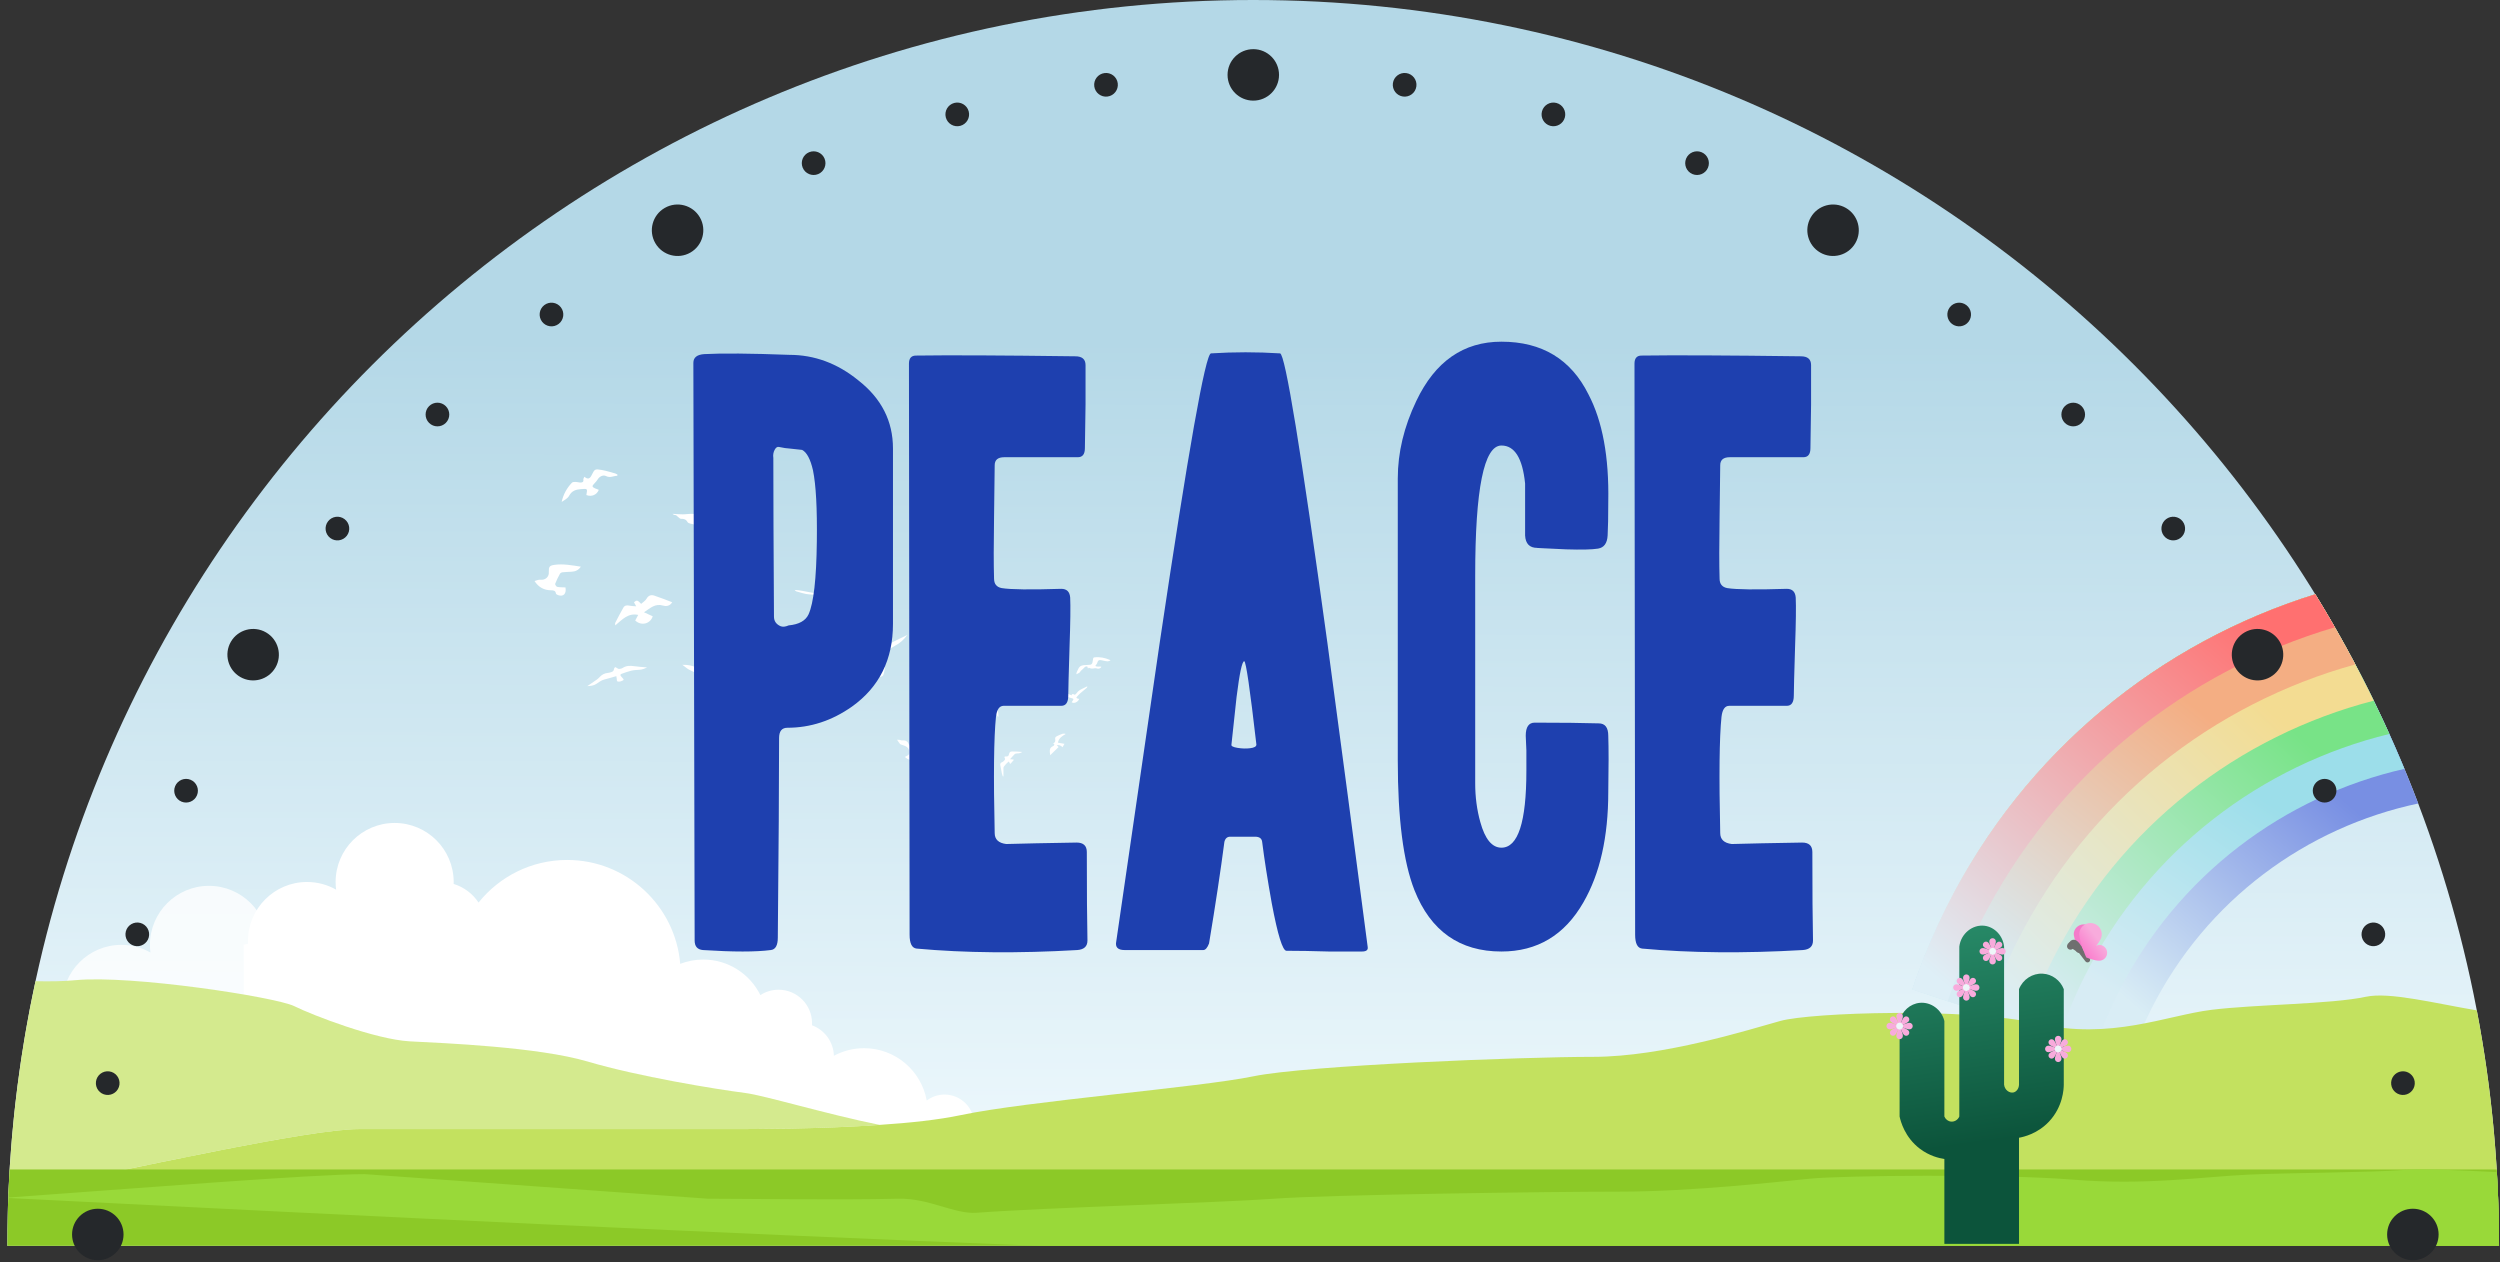 <svg width="301" height="152" viewBox="0 0 301 152" fill="none" xmlns="http://www.w3.org/2000/svg">
<rect x="0" y="0" width="301" height="152" fill="#333333" stroke="none"/>
<path fill-rule="evenodd" clip-rule="evenodd" d="M300.883 150C300.883 67.157 233.725 0 150.883 0C68.04 0 0.883 67.157 0.883 150H300.883Z" fill="url(#paint0_linear_621_110)"/>
<path fill-rule="evenodd" clip-rule="evenodd" d="M278.757 71.55C283.638 79.487 287.799 87.914 291.152 96.74C277.716 99.597 265.648 108.301 258.998 121.514C257.976 123.545 257.103 125.648 256.386 127.806L230.25 119.122C231.388 115.696 232.775 112.357 234.398 109.132C243.838 90.375 260.158 77.341 278.757 71.55Z" fill="url(#paint1_linear_621_110)"/>
<path fill-rule="evenodd" clip-rule="evenodd" d="M278.757 71.55C282.863 78.228 286.46 85.252 289.495 92.568C275.086 95.854 262.196 105.302 255.04 119.521C253.921 121.745 252.965 124.046 252.18 126.408L230.25 119.122C231.388 115.696 232.775 112.357 234.398 109.132C243.838 90.375 260.158 77.341 278.757 71.55Z" fill="url(#paint2_linear_621_110)"/>
<path fill-rule="evenodd" clip-rule="evenodd" d="M278.757 71.55C282.071 76.939 285.054 82.555 287.676 88.367C272.334 92.109 258.663 102.297 251.014 117.495C249.797 119.914 248.757 122.418 247.903 124.987L230.25 119.122C231.388 115.696 232.775 112.357 234.398 109.132C243.838 90.375 260.158 77.341 278.757 71.55Z" fill="url(#paint3_linear_621_110)"/>
<path fill-rule="evenodd" clip-rule="evenodd" d="M285.796 84.36C269.606 88.558 255.235 99.442 247.132 115.541C245.82 118.148 244.699 120.847 243.779 123.617L230.25 119.122C231.388 115.696 232.775 112.357 234.398 109.132C243.838 90.375 260.158 77.341 278.757 71.55C281.303 75.691 283.654 79.965 285.796 84.36Z" fill="url(#paint4_linear_621_110)"/>
<path fill-rule="evenodd" clip-rule="evenodd" d="M278.757 71.55C280.453 74.307 282.061 77.124 283.579 79.995C266.516 84.714 251.431 96.344 242.853 113.388C241.436 116.202 240.226 119.116 239.233 122.106L230.25 119.122C231.388 115.696 232.775 112.357 234.398 109.132C243.838 90.375 260.158 77.341 278.757 71.55Z" fill="url(#paint5_linear_621_110)"/>
<path fill-rule="evenodd" clip-rule="evenodd" d="M278.757 71.55C279.564 72.861 280.35 74.186 281.117 75.524C263.215 80.8 247.451 93.18 238.407 111.15C236.882 114.181 235.58 117.318 234.51 120.537L230.25 119.122C231.388 115.696 232.775 112.357 234.398 109.132C243.838 90.375 260.158 77.341 278.757 71.55Z" fill="url(#paint6_linear_621_110)"/>
<path d="M91.014 59.314C90.948 59.415 90.918 59.469 90.88 59.518C90.839 59.572 90.791 59.62 90.711 59.711C90.82 59.693 90.885 59.683 90.95 59.672C90.966 59.694 90.981 59.716 90.996 59.738C90.726 59.914 90.456 60.09 90.186 60.267C90.192 60.283 90.197 60.3 90.203 60.317C90.367 60.253 90.531 60.189 90.696 60.125C90.71 60.157 90.725 60.188 90.74 60.22C90.436 60.368 90.132 60.516 89.828 60.664C89.594 60.777 89.315 60.866 89.532 61.221C89.549 61.25 89.553 61.316 89.533 61.334C89.323 61.537 89.115 61.744 88.889 61.929C88.742 62.049 88.576 62.155 88.402 62.234C87.953 62.437 87.504 62.646 87.038 62.801C86.802 62.88 86.529 62.849 86.275 62.867C86.282 63.232 86.282 63.232 87.613 63.551C87.688 64.458 86.934 64.754 86.362 65.108C85.999 65.333 85.518 65.127 85.15 64.901C84.81 64.692 84.511 64.414 84.15 64.132C84.355 63.989 84.503 63.881 84.657 63.782C84.9 63.625 85.012 63.396 84.832 63.165C84.637 62.914 84.426 63.106 84.243 63.247C84.221 63.264 84.195 63.273 84.198 63.272C83.824 63.195 83.47 63.132 83.122 63.045C82.998 63.014 82.831 62.957 82.78 62.861C82.605 62.53 82.333 62.449 81.995 62.466C81.887 62.471 81.716 62.328 81.43 62.057C81.379 62.009 81.274 62.021 81.196 61.997C81.12 61.975 81.046 61.942 80.977 61.865C81.382 61.887 81.788 61.928 82.193 61.926C82.615 61.925 83.039 61.845 83.458 61.869C83.875 61.892 84.287 62 84.783 62.085C84.783 61.882 84.764 61.675 84.79 61.474C84.806 61.344 84.882 61.121 84.941 61.118C85.095 61.109 85.354 61.158 85.393 61.256C85.627 61.837 86.01 61.718 86.412 61.513C86.87 61.28 87.315 61.023 87.77 60.784C87.938 60.696 88.11 60.589 88.292 60.558C89.257 60.391 90.065 59.897 90.857 59.364C90.884 59.345 90.922 59.342 91.014 59.314Z" fill="white"/>
<path d="M133.71 79.526C133.559 79.568 133.442 79.632 133.328 79.626C133.139 79.615 132.952 79.561 132.764 79.525C132.729 79.518 132.695 79.51 132.661 79.502C132.338 79.431 132.213 79.485 132.114 79.788C132.076 79.903 132.037 79.998 131.944 80.073C131.918 80.094 131.908 80.132 131.882 80.176C132.109 80.331 132.367 80.206 132.597 80.27C132.576 80.417 132.319 80.551 132.179 80.511C132.048 80.474 131.898 80.435 131.773 80.465C131.556 80.515 131.358 80.515 131.159 80.421C131.132 80.408 131.101 80.406 131.064 80.398C131.042 80.433 131.021 80.468 130.996 80.509C130.963 80.413 130.934 80.326 130.906 80.242C130.757 80.226 130.648 80.262 130.552 80.375C130.444 80.501 130.31 80.604 130.189 80.718C130.154 80.752 130.109 80.784 130.091 80.827C130.003 81.038 129.791 81.062 129.59 81.185C129.612 81.069 129.613 80.987 129.642 80.918C129.704 80.77 129.777 80.628 129.85 80.485C130.039 80.12 130.378 80.077 130.736 80.07C130.899 80.067 131.061 80.051 131.224 80.039C131.384 80.027 131.487 79.937 131.526 79.789C131.564 79.644 131.588 79.495 131.606 79.347C131.619 79.242 131.645 79.163 131.767 79.148C132.412 79.068 133.023 79.194 133.614 79.447C133.635 79.456 133.65 79.476 133.71 79.526Z" fill="white"/>
<path d="M77.904 80.359C77.627 80.496 77.325 80.626 76.976 80.643C76.648 80.659 76.314 80.677 75.997 80.752C75.605 80.845 75.226 80.995 74.844 81.127C74.707 81.174 74.647 81.267 74.751 81.4C74.834 81.507 74.922 81.609 75.016 81.706C75.101 81.795 75.12 81.872 74.991 81.926C74.863 81.98 74.732 82.054 74.599 82.061C74.282 82.077 74.273 82.052 74.258 81.735C74.253 81.635 74.226 81.537 74.204 81.407C73.709 81.548 73.246 81.693 72.776 81.81C72.404 81.903 72.116 82.123 71.81 82.334C71.485 82.559 71.091 82.595 70.711 82.61C71.106 82.339 71.497 82.076 71.882 81.805C71.992 81.727 72.092 81.632 72.183 81.533C72.457 81.231 72.786 81.049 73.199 81.016C73.347 81.004 73.495 80.956 73.638 80.908C73.808 80.85 73.912 80.737 73.926 80.539C73.931 80.463 73.999 80.361 74.066 80.331C74.112 80.31 74.204 80.394 74.277 80.429C74.364 80.471 74.456 80.549 74.54 80.542C74.687 80.531 74.849 80.498 74.97 80.42C75.395 80.145 75.843 80.133 76.325 80.204C76.85 80.282 77.382 80.31 77.904 80.359Z" fill="white"/>
<path d="M117.949 77.122C117.858 76.872 117.709 76.796 117.476 76.807C117.03 76.828 116.602 76.768 116.189 76.557C115.947 76.433 115.647 76.426 115.391 76.323C115.129 76.217 114.878 76.074 114.643 75.917C114.468 75.8 114.326 75.634 114.121 75.445C114.23 75.475 114.3 75.476 114.344 75.51C114.878 75.916 115.513 75.975 116.146 76.043C116.582 76.089 117.017 76.146 117.446 76.198C117.403 76.127 117.341 76.025 117.278 75.922C117.514 75.82 117.71 75.858 117.94 76.012C118.069 76.099 118.339 76.081 118.497 76.006C119.373 75.595 120.318 75.614 121.245 75.514C121.258 75.513 121.273 75.528 121.353 75.572C120.42 76.08 119.528 76.571 118.521 76.813C118.51 76.84 118.499 76.866 118.488 76.892C118.771 77.037 119.054 77.182 119.372 77.346C119.289 77.515 119.239 77.711 119.118 77.84C118.918 78.05 118.663 78.213 118.352 78.056C118.109 77.932 117.87 77.794 117.648 77.635C117.482 77.516 117.519 77.353 117.705 77.255C117.785 77.213 117.863 77.169 117.949 77.122Z" fill="white"/>
<path d="M120.634 84.121C120.86 83.983 121.028 83.88 121.198 83.777C121.501 84.128 121.394 84.807 120.752 84.954C120.683 84.82 120.61 84.681 120.512 84.492C120.351 84.846 120.139 85.113 120.111 85.453C120.101 85.575 120.168 85.702 120.185 85.828C120.204 85.972 120.207 86.118 120.217 86.263C120.198 86.277 120.178 86.29 120.158 86.303C120.111 86.237 120.055 86.175 120.018 86.104C119.856 85.794 119.69 85.485 119.545 85.167C119.46 84.98 119.507 84.815 119.683 84.677C119.782 84.598 119.842 84.47 119.954 84.318C119.808 84.304 119.731 84.297 119.654 84.289C119.629 84.034 119.665 83.996 120.028 83.947C120.003 83.776 120.005 83.596 119.949 83.436C119.856 83.167 119.845 83.04 120.068 82.868C120.413 82.601 120.784 82.367 121.179 82.095C121.211 82.206 121.25 82.265 121.234 82.298C121.149 82.473 121.066 82.651 120.954 82.809C120.807 83.016 120.597 83.182 120.63 83.482C120.651 83.673 120.634 83.868 120.634 84.121Z" fill="white"/>
<path d="M127.336 83.667C127.678 83.604 128.018 83.515 128.363 83.491C128.521 83.48 128.689 83.596 128.853 83.655C128.931 83.683 129.008 83.712 129.096 83.715C129.073 83.702 129.05 83.689 129.018 83.671C129.092 83.56 129.18 83.522 129.294 83.605C129.374 83.663 129.44 83.653 129.505 83.583C129.542 83.542 129.591 83.51 129.621 83.465C129.916 83.016 130.427 82.899 130.858 82.659C130.87 82.652 130.886 82.656 130.919 82.653C130.899 82.798 130.788 82.862 130.699 82.938C130.494 83.113 130.279 83.279 130.078 83.459C129.938 83.584 129.811 83.724 129.683 83.863C129.642 83.907 129.62 83.969 129.588 84.022C129.642 84.053 129.693 84.092 129.75 84.112C129.809 84.133 129.875 84.136 129.941 84.147C129.772 84.553 129.308 84.741 129.027 84.552C129.089 84.457 129.152 84.362 129.213 84.265C129.263 84.186 129.234 84.126 129.153 84.101C128.974 84.045 128.795 83.984 128.611 83.949C128.188 83.867 127.762 83.801 127.338 83.728C127.337 83.707 127.336 83.687 127.336 83.667Z" fill="white"/>
<path d="M102.294 72.583C102.023 72.286 101.843 72.043 101.618 71.853C101.28 71.569 101.089 71.633 100.917 72.04C100.733 72.476 100.343 72.645 100.009 72.331C99.259 71.625 98.351 71.626 97.422 71.564C96.903 71.53 96.394 71.338 95.882 71.206C95.817 71.19 95.768 71.112 95.668 71.025C97.034 71.082 98.318 71.738 99.64 71.23C99.687 71.164 99.735 71.097 99.783 71.031C99.601 70.898 99.42 70.766 99.223 70.622C99.323 70.333 99.518 70.193 99.917 70.303C100.06 70.343 100.274 70.128 100.455 70.029C100.361 69.897 100.296 69.702 100.168 69.643C99.758 69.454 99.674 69.136 99.702 68.736C99.74 68.212 99.766 67.687 99.796 67.186C99.978 67.339 100.231 67.47 100.355 67.678C100.483 67.895 100.536 68.186 100.533 68.444C100.528 68.908 100.827 69.199 101.138 69.38C101.724 69.719 101.851 70.154 101.658 70.751C101.647 70.786 101.661 70.829 101.668 70.946C101.988 70.762 102.27 70.599 102.534 70.447C103.003 70.865 102.839 71.382 102.751 71.85C102.703 72.104 102.464 72.322 102.294 72.583Z" fill="white"/>
<path d="M80.933 72.511C80.611 73.052 80.089 72.989 79.836 72.913C78.873 72.628 78.3 73.213 77.539 73.719C77.945 73.905 78.267 74.053 78.588 74.201C78.324 75.072 77.255 75.427 76.48 74.711C76.6 74.486 76.724 74.254 76.841 74.035C75.622 73.771 74.915 74.603 74.079 75.295C74.07 75.148 74.038 75.063 74.065 75.01C74.389 74.385 74.707 73.755 75.06 73.147C75.211 72.885 75.485 72.851 75.783 72.921C76.007 72.972 76.244 72.968 76.596 73C76.464 72.756 76.399 72.635 76.332 72.509C76.678 72.224 76.742 72.232 77.193 72.704C77.411 72.504 77.699 72.339 77.84 72.091C78.068 71.689 78.389 71.586 78.764 71.707C79.482 71.94 80.182 72.229 80.933 72.511Z" fill="white"/>
<path d="M82.16 80.043C83.545 80.014 84.588 80.516 85.09 81.864C85.455 81.382 85.582 81.378 85.909 81.822C86.427 81.202 86.524 80.273 87.357 79.905C88.097 79.578 88.85 79.325 89.66 79.279C89.68 79.318 89.701 79.357 89.721 79.396C89.169 79.723 88.633 80.079 88.063 80.37C87.062 80.881 86.631 81.782 86.321 82.778C86.252 83.003 86.378 83.115 86.586 83.134C86.841 83.158 87.097 83.162 87.418 83.177C87.153 83.711 86.797 84.132 86.267 84.27C85.518 84.466 84.995 83.947 84.379 83.498C84.709 83.417 84.965 83.354 85.224 83.291C85.103 81.939 84.288 81.192 83.116 80.705C82.766 80.559 82.477 80.268 82.16 80.043Z" fill="white"/>
<path d="M105.06 80.145C105.54 80.736 106.011 80.108 106.553 80.326C106.493 80.632 106.466 80.981 106.344 81.292C106.295 81.416 106.041 81.473 105.871 81.531C105.735 81.577 105.583 81.594 105.438 81.595C105.121 81.598 104.804 81.582 104.421 81.572C104.535 81.287 104.604 81.116 104.666 80.959C104.084 80.293 103.314 79.96 102.539 79.634C101.775 79.313 101.01 78.99 100.277 78.593C100.854 78.723 101.437 78.83 102.005 78.99C102.572 79.149 103.124 79.362 103.726 79.566C103.621 79.474 103.533 79.397 103.441 79.317C103.734 79.079 104.009 79.026 104.279 79.393C104.438 79.61 104.626 79.626 104.8 79.378C104.957 79.155 105.123 78.938 105.303 78.733C105.49 78.519 105.663 78.259 105.903 78.129C106.997 77.537 108.113 76.983 109.239 76.445C108.839 77.009 108.352 77.448 107.732 77.763C107.366 77.949 107.047 78.246 106.74 78.528C106.174 79.047 105.632 79.591 105.06 80.145Z" fill="white"/>
<path d="M110.958 90.928C110.694 91.685 109.657 91.796 108.945 91.138C109.08 91.065 109.219 91.005 109.34 90.92C109.51 90.801 109.501 90.649 109.469 90.443C109.375 89.836 108.876 89.802 108.453 89.632C108.344 89.589 108.273 89.445 108.191 89.342C108.127 89.26 108.073 89.169 108 89.061C108.086 89.065 108.189 89.061 108.29 89.076C108.406 89.093 108.523 89.161 108.634 89.148C109.098 89.096 109.352 89.319 109.462 89.749H109.851C109.875 89.625 109.898 89.501 109.923 89.377C110.011 88.952 110.104 88.85 110.525 88.8C110.899 88.756 111.276 88.741 111.632 88.714C111.528 88.958 111.374 89.127 111.06 89.263C110.634 89.447 110.264 89.818 110.111 90.309C110.051 90.503 110.138 90.674 110.338 90.746C110.54 90.819 110.751 90.868 110.958 90.928Z" fill="white"/>
<path d="M122.057 91.504C121.922 91.66 121.787 91.816 121.654 91.97C121.6 91.929 121.585 91.924 121.581 91.914C121.542 91.837 121.505 91.758 121.468 91.68C121.397 91.738 121.319 91.788 121.257 91.855C121.116 92.005 120.966 92.152 120.854 92.322C120.801 92.402 120.817 92.533 120.815 92.64C120.811 92.918 120.814 93.196 120.814 93.473C120.79 93.476 120.766 93.48 120.742 93.483C120.702 93.358 120.65 93.236 120.623 93.108C120.554 92.776 120.489 92.441 120.435 92.106C120.41 91.95 120.476 91.835 120.635 91.773C120.717 91.741 120.8 91.689 120.859 91.625C120.959 91.516 121.086 91.412 120.955 91.228C120.897 91.145 120.965 91.064 121.076 91.078C121.308 91.108 121.449 91.037 121.483 90.807C121.518 90.573 121.649 90.477 121.853 90.477C122.261 90.476 122.67 90.496 123.078 90.534C122.886 90.674 122.681 90.719 122.456 90.712C122.357 90.71 122.229 90.741 122.161 90.805C121.973 90.982 121.811 91.185 121.611 91.407C121.77 91.422 121.894 91.434 122.017 91.446C122.03 91.465 122.044 91.485 122.057 91.504Z" fill="white"/>
<path d="M114.456 85.844C114.475 85.739 114.515 85.633 114.507 85.53C114.503 85.464 114.428 85.404 114.385 85.341C114.331 85.378 114.263 85.405 114.226 85.455C114.04 85.71 113.81 85.844 113.479 85.844C113.3 85.845 113.122 85.953 112.941 86.002C112.876 86.019 112.803 86.005 112.703 86.005C112.94 85.793 113.134 85.603 113.345 85.434C113.555 85.266 113.782 85.119 114.017 84.953C113.974 84.901 113.912 84.845 113.875 84.777C113.841 84.712 113.832 84.632 113.811 84.56C113.891 84.538 113.991 84.475 114.048 84.503C114.24 84.595 114.332 84.518 114.401 84.352C114.506 84.102 114.603 83.848 114.721 83.604C114.806 83.427 114.932 83.27 115.015 83.093C115.157 82.792 115.279 82.483 115.413 82.17C115.602 82.411 115.475 82.659 115.424 82.895C115.396 83.028 115.322 83.121 115.458 83.256C115.523 83.319 115.504 83.509 115.467 83.625C115.339 84.031 115.25 84.465 114.863 84.734C114.837 84.752 114.828 84.795 114.801 84.842C115.094 84.989 115.245 84.698 115.479 84.663C115.658 84.847 115.682 85.272 115.517 85.575C115.375 85.836 114.92 85.954 114.456 85.844Z" fill="white"/>
<path d="M68.081 70.725C68.219 71.469 67.855 71.872 67.216 71.661C67.109 71.625 66.948 71.542 66.936 71.462C66.882 71.078 66.605 71.076 66.329 71.071C65.511 71.058 64.859 70.727 64.356 69.957C64.587 69.901 64.838 69.767 65.069 69.798C65.558 69.863 66.022 69.559 66.076 69.053C66.084 68.986 66.079 68.917 66.076 68.849C66.061 68.244 66.156 68.096 66.74 68.01C67.805 67.856 68.849 68.064 69.933 68.226C69.644 68.666 69.257 68.812 68.805 68.837C68.442 68.856 68.078 68.864 67.718 68.904C67.611 68.915 67.469 68.993 67.419 69.082C67.207 69.474 66.999 69.874 66.843 70.29C66.809 70.375 66.978 70.634 67.085 70.656C67.397 70.721 67.725 70.707 68.081 70.725Z" fill="white"/>
<path d="M89.708 71.451C89.282 71.59 88.973 71.981 88.431 71.885C88.052 71.819 87.71 72.145 87.602 72.522C87.538 72.742 87.456 72.961 87.348 73.163C87.152 73.533 87.194 73.64 87.602 73.692C87.683 73.702 87.765 73.699 87.847 73.705C87.927 73.71 88.008 73.72 88.088 73.728C88.042 74.355 87.54 74.809 86.866 74.771C86.857 74.762 86.841 74.753 86.839 74.742C86.747 73.971 86.754 73.989 86.02 74.278C85.446 74.503 85.019 74.789 84.887 75.47C84.818 75.827 84.502 76.137 84.251 76.444C84.166 75.524 84.346 74.67 84.743 73.868C84.799 73.754 84.994 73.685 85.138 73.642C85.332 73.584 85.547 73.596 85.739 73.535C85.929 73.474 86.08 73.364 85.946 73.106C85.9 73.017 85.953 72.877 85.962 72.738C86.446 72.936 86.657 72.802 86.735 72.313C86.869 71.478 86.876 71.444 87.734 71.335C88.285 71.265 88.846 71.273 89.403 71.255C89.501 71.252 89.6 71.294 89.699 71.315C89.702 71.361 89.705 71.406 89.708 71.451Z" fill="white"/>
<path d="M74.318 57.285C73.87 57.29 73.458 57.573 72.969 57.32C72.627 57.144 72.204 57.354 71.988 57.682C71.862 57.874 71.719 58.058 71.556 58.219C71.259 58.514 71.267 58.629 71.642 58.799C71.716 58.833 71.796 58.854 71.872 58.884C71.947 58.914 72.021 58.947 72.095 58.978C71.865 59.563 71.251 59.848 70.618 59.611C70.613 59.6 70.6 59.587 70.602 59.576C70.742 58.812 70.744 58.832 69.957 58.89C69.342 58.935 68.849 59.081 68.521 59.692C68.35 60.013 67.956 60.215 67.625 60.433C67.817 59.53 68.242 58.768 68.859 58.12C68.947 58.027 69.153 58.019 69.304 58.021C69.506 58.023 69.707 58.099 69.909 58.097C70.109 58.095 70.285 58.035 70.234 57.749C70.217 57.65 70.309 57.532 70.359 57.402C70.762 57.735 71.003 57.669 71.223 57.226C71.599 56.468 71.615 56.438 72.467 56.588C73.014 56.685 73.547 56.859 74.084 57.007C74.179 57.033 74.261 57.103 74.349 57.152C74.339 57.196 74.328 57.24 74.318 57.285Z" fill="white"/>
<path d="M96.09 84.609C96.278 84.427 96.497 84.279 96.628 84.075C96.818 83.779 97.07 83.635 97.381 83.735C98.02 83.938 98.642 84.193 99.323 84.446C99.018 84.883 98.613 84.866 98.355 84.795C97.539 84.572 97.021 85.017 96.394 85.502C96.725 85.656 96.999 85.783 97.273 85.911C97.031 86.561 96.383 86.868 95.814 86.601C95.544 86.475 95.362 86.341 95.637 86.039C95.703 85.966 95.716 85.846 95.799 85.631C95.279 85.765 94.817 85.808 94.432 86.003C94.055 86.194 93.757 86.54 93.425 86.818C93.392 86.801 93.36 86.784 93.328 86.767C93.391 86.576 93.434 86.375 93.52 86.194C93.659 85.9 93.829 85.62 93.98 85.331C94.207 84.899 94.503 84.645 95.033 84.847C95.155 84.893 95.317 84.834 95.512 84.82C95.446 84.663 95.402 84.559 95.355 84.448C95.384 84.26 95.669 84.239 95.891 84.42C95.942 84.462 95.987 84.511 96.09 84.609Z" fill="white"/>
<path d="M128.278 88.394C127.869 88.627 127.477 88.875 127.374 89.416C127.61 89.458 127.874 89.505 128.164 89.557C128.097 89.672 128.02 89.804 127.925 89.967C127.722 89.737 127.495 89.68 127.23 89.717C127.305 89.795 127.38 89.873 127.451 89.947C127.112 90.278 126.787 90.594 126.442 90.929C126.418 90.662 126.346 90.395 126.445 90.128C126.475 90.047 126.56 89.98 126.633 89.922C126.697 89.87 126.787 89.85 126.849 89.797C126.897 89.757 126.94 89.689 126.947 89.629C126.95 89.602 126.861 89.564 126.797 89.52C126.861 89.471 126.955 89.429 126.999 89.357C127.045 89.282 127.069 89.172 127.056 89.085C127.015 88.815 127.032 88.744 127.274 88.625C127.487 88.521 127.704 88.422 127.929 88.346C128.03 88.312 128.151 88.34 128.264 88.34C128.268 88.358 128.273 88.376 128.278 88.394Z" fill="white"/>
<path fill-rule="evenodd" clip-rule="evenodd" d="M110.822 137.429C109.539 139.868 106.979 141.533 104.034 141.533C101.147 141.533 98.631 139.934 97.324 137.575L29.352 135.321V113.74L29.865 113.63C29.859 113.52 29.857 113.409 29.857 113.298C29.857 109.376 33.042 106.191 36.964 106.191C38.238 106.191 39.434 106.527 40.468 107.115C40.429 106.812 40.409 106.504 40.409 106.191C40.409 102.269 43.593 99.084 47.516 99.084C51.439 99.084 54.623 102.269 54.623 106.191C54.623 106.27 54.622 106.349 54.619 106.427C55.861 106.804 56.917 107.609 57.617 108.669C60.122 105.542 63.971 103.539 68.284 103.539C75.436 103.539 81.311 109.047 81.897 116.048C82.757 115.714 83.693 115.53 84.671 115.53C87.686 115.53 90.297 117.275 91.548 119.809C92.179 119.4 92.931 119.163 93.738 119.163C95.964 119.163 97.771 120.97 97.771 123.195C97.771 123.279 97.768 123.361 97.763 123.443C99.27 124 100.355 125.43 100.4 127.119C101.482 126.534 102.719 126.203 104.034 126.203C107.799 126.203 110.934 128.924 111.578 132.505C112.176 132.054 112.919 131.786 113.725 131.786C115.694 131.786 117.292 133.385 117.292 135.354C117.292 137.324 115.694 138.922 113.725 138.922C112.529 138.922 111.47 138.333 110.822 137.429Z" fill="white"/>
<path fill-rule="evenodd" clip-rule="evenodd" d="M88.466 145C87.182 147.439 84.623 149.104 81.677 149.104C78.791 149.104 76.275 147.505 74.968 145.146L6.996 142.892V121.311L7.508 121.2C7.503 121.091 7.5 120.98 7.5 120.869C7.5 116.947 10.685 113.762 14.608 113.762C15.881 113.762 17.077 114.098 18.112 114.686C18.072 114.383 18.052 114.075 18.052 113.762C18.052 109.839 21.237 106.655 25.159 106.655C29.082 106.655 32.267 109.839 32.267 113.762C32.267 113.841 32.265 113.92 32.263 113.998C33.504 114.375 34.561 115.179 35.261 116.239C37.765 113.113 41.614 111.11 45.927 111.11C53.079 111.11 58.955 116.618 59.54 123.619C60.4 123.285 61.336 123.101 62.314 123.101C65.329 123.101 67.94 124.846 69.192 127.38C69.822 126.971 70.575 126.733 71.382 126.733C73.607 126.733 75.414 128.54 75.414 130.766C75.414 130.85 75.412 130.932 75.407 131.014C76.914 131.57 77.998 133.001 78.043 134.689C79.125 134.105 80.363 133.774 81.677 133.774C85.443 133.774 88.578 136.495 89.221 140.076C89.819 139.625 90.562 139.357 91.368 139.357C93.337 139.357 94.936 140.956 94.936 142.925C94.936 144.894 93.337 146.493 91.368 146.493C90.172 146.493 89.113 145.904 88.466 145Z" fill="white" fill-opacity="0.79"/>
<path fill-rule="evenodd" clip-rule="evenodd" d="M4.274 118.138C6.07 118.176 7.695 118.151 9.095 118.013C15.862 117.372 33.163 120.041 35.418 121.135C37.675 122.255 45.185 125.138 49.313 125.377C53.464 125.592 64.742 126.045 70.742 127.806C76.765 129.595 86.17 131.142 89.734 131.596C92.035 131.889 99.456 134.131 105.907 135.439C98.802 135.946 90.93 135.946 86.644 135.946H43.201C37.125 135.946 15.989 140.708 1.012 143.729C1.372 134.985 2.48 126.434 4.274 118.138Z" fill="#D4EA8E"/>
<path fill-rule="evenodd" clip-rule="evenodd" d="M1.012 143.726C15.989 140.705 37.122 135.943 43.198 135.943H86.641C90.927 135.943 98.799 135.943 105.905 135.436C109.559 135.197 113.01 134.822 115.671 134.262C123.566 132.581 144.431 130.927 150.883 129.592C157.333 128.257 183.341 127.244 191.8 127.244C200.258 127.244 210.702 123.934 214.356 122.921C218.011 121.906 236.641 121.266 245.371 123.241C254.101 125.269 260.867 122.253 266.236 121.586C271.605 120.919 280.627 120.919 284.845 120.012C287.684 119.401 293.087 120.785 298.208 121.65C299.964 130.83 300.884 140.307 300.884 150H131.177C91.214 148.587 48.147 146.571 1.008 143.841C1.009 143.802 1.011 143.764 1.012 143.726Z" fill="#C3E15F"/>
<path fill-rule="evenodd" clip-rule="evenodd" d="M1.16 140.8H300.605C300.789 143.843 300.883 146.911 300.883 150H0.883C0.883 146.911 0.976 143.843 1.16 140.8Z" fill="#8CC927"/>
<path fill-rule="evenodd" clip-rule="evenodd" d="M0.994 144.186C16.226 143.092 37.737 141.366 43.918 141.366L85.227 144.324C89.586 144.324 100.923 144.507 108.149 144.324C111.864 144.237 114.91 146.218 117.616 146.015C125.645 145.406 146.862 144.807 153.423 144.324C159.983 143.841 186.43 143.473 195.032 143.473C203.633 143.473 214.253 142.275 217.969 141.908C221.686 141.541 240.631 141.309 249.509 142.024C258.386 142.758 265.266 141.667 270.726 141.425C276.186 141.183 285.36 141.183 289.65 140.855C291.626 140.704 296.011 140.891 300.625 141.124C300.797 144.061 300.884 147.02 300.884 150H125.174C86.785 148.487 45.646 146.507 0.992 144.238C0.993 144.221 0.994 144.203 0.994 144.186Z" fill="#99D939"/>
<path d="M243.088 119.09V130.593C243.076 131.055 242.79 131.439 242.434 131.528C241.963 131.647 241.362 131.254 241.292 130.593V113.978C241.154 112.642 240.134 111.6 238.921 111.459C237.503 111.294 236.089 112.392 235.901 113.978V134.429C235.729 134.833 235.323 135.08 234.908 135.041C234.553 135.007 234.243 134.769 234.102 134.429V122.926C233.761 121.536 232.473 120.617 231.145 120.741C229.987 120.849 228.993 121.729 228.711 122.926V134.429C228.835 134.999 229.328 136.922 231.145 138.302C232.299 139.179 233.475 139.447 234.102 139.542V149.764H243.088V136.985C243.667 136.88 245.317 136.504 246.698 135.041C248.389 133.249 248.473 131.103 248.479 130.593V119.09C248.06 118.021 247.065 117.291 245.946 117.229C244.716 117.161 243.556 117.911 243.088 119.09Z" fill="url(#paint7_linear_621_110)"/>
<path fill-rule="evenodd" clip-rule="evenodd" d="M239.907 114.539C239.907 114.539 239.512 113.709 239.512 113.353C239.512 113.135 239.689 112.958 239.907 112.958C240.125 112.958 240.302 113.135 240.302 113.353C240.302 113.709 239.907 114.539 239.907 114.539Z" fill="#F8ABDC"/>
<path fill-rule="evenodd" clip-rule="evenodd" d="M236.747 118.899C236.747 118.899 236.352 118.069 236.352 117.713C236.352 117.495 236.529 117.318 236.747 117.318C236.965 117.318 237.142 117.495 237.142 117.713C237.142 118.069 236.747 118.899 236.747 118.899Z" fill="#F8ABDC"/>
<path fill-rule="evenodd" clip-rule="evenodd" d="M228.711 123.541C228.711 123.541 228.316 122.711 228.316 122.355C228.316 122.137 228.493 121.96 228.711 121.96C228.929 121.96 229.106 122.137 229.106 122.355C229.106 122.711 228.711 123.541 228.711 123.541Z" fill="#F8ABDC"/>
<path fill-rule="evenodd" clip-rule="evenodd" d="M247.806 126.292C247.806 126.292 247.41 125.462 247.41 125.106C247.41 124.888 247.588 124.711 247.806 124.711C248.024 124.711 248.201 124.888 248.201 125.106C248.201 125.462 247.806 126.292 247.806 126.292Z" fill="#F8ABDC"/>
<path fill-rule="evenodd" clip-rule="evenodd" d="M239.907 114.539C239.907 114.539 239.512 115.369 239.512 115.725C239.512 115.943 239.689 116.12 239.907 116.12C240.125 116.12 240.302 115.943 240.302 115.725C240.302 115.369 239.907 114.539 239.907 114.539Z" fill="#F8ABDC"/>
<path fill-rule="evenodd" clip-rule="evenodd" d="M236.747 118.899C236.747 118.899 236.352 119.729 236.352 120.084C236.352 120.303 236.529 120.48 236.747 120.48C236.965 120.48 237.142 120.303 237.142 120.084C237.142 119.729 236.747 118.899 236.747 118.899Z" fill="#F8ABDC"/>
<path fill-rule="evenodd" clip-rule="evenodd" d="M228.711 123.541C228.711 123.541 228.316 124.371 228.316 124.727C228.316 124.945 228.493 125.122 228.711 125.122C228.929 125.122 229.106 124.945 229.106 124.727C229.106 124.371 228.711 123.541 228.711 123.541Z" fill="#F8ABDC"/>
<path fill-rule="evenodd" clip-rule="evenodd" d="M247.806 126.292C247.806 126.292 247.41 127.122 247.41 127.478C247.41 127.696 247.588 127.873 247.806 127.873C248.024 127.873 248.201 127.696 248.201 127.478C248.201 127.122 247.806 126.292 247.806 126.292Z" fill="#F8ABDC"/>
<path fill-rule="evenodd" clip-rule="evenodd" d="M239.906 114.539C239.906 114.539 240.736 114.144 241.092 114.144C241.31 114.144 241.487 114.321 241.487 114.539C241.487 114.757 241.31 114.935 241.092 114.935C240.736 114.935 239.906 114.539 239.906 114.539Z" fill="#F8ABDC"/>
<path fill-rule="evenodd" clip-rule="evenodd" d="M236.746 118.899C236.746 118.899 237.576 118.503 237.932 118.503C238.15 118.503 238.327 118.68 238.327 118.899C238.327 119.117 238.15 119.294 237.932 119.294C237.576 119.294 236.746 118.899 236.746 118.899Z" fill="#F8ABDC"/>
<path fill-rule="evenodd" clip-rule="evenodd" d="M228.711 123.541C228.711 123.541 229.541 123.146 229.897 123.146C230.115 123.146 230.292 123.323 230.292 123.541C230.292 123.759 230.115 123.937 229.897 123.937C229.541 123.937 228.711 123.541 228.711 123.541Z" fill="#F8ABDC"/>
<path fill-rule="evenodd" clip-rule="evenodd" d="M247.809 126.292C247.809 126.292 248.639 125.896 248.995 125.896C249.213 125.896 249.39 126.074 249.39 126.292C249.39 126.51 249.213 126.687 248.995 126.687C248.639 126.687 247.809 126.292 247.809 126.292Z" fill="#F8ABDC"/>
<path fill-rule="evenodd" clip-rule="evenodd" d="M239.909 114.539C239.909 114.539 239.079 114.144 238.723 114.144C238.505 114.144 238.328 114.321 238.328 114.539C238.328 114.757 238.505 114.935 238.723 114.935C239.079 114.935 239.909 114.539 239.909 114.539Z" fill="#F8ABDC"/>
<path fill-rule="evenodd" clip-rule="evenodd" d="M236.745 118.899C236.745 118.899 235.915 118.503 235.559 118.503C235.341 118.503 235.164 118.68 235.164 118.899C235.164 119.117 235.341 119.294 235.559 119.294C235.915 119.294 236.745 118.899 236.745 118.899Z" fill="#F8ABDC"/>
<path fill-rule="evenodd" clip-rule="evenodd" d="M228.71 123.541C228.71 123.541 227.88 123.146 227.524 123.146C227.306 123.146 227.129 123.323 227.129 123.541C227.129 123.759 227.306 123.937 227.524 123.937C227.88 123.937 228.71 123.541 228.71 123.541Z" fill="#F8ABDC"/>
<path fill-rule="evenodd" clip-rule="evenodd" d="M247.808 126.292C247.808 126.292 246.978 125.896 246.622 125.896C246.404 125.896 246.227 126.074 246.227 126.292C246.227 126.51 246.404 126.687 246.622 126.687C246.978 126.687 247.808 126.292 247.808 126.292Z" fill="#F8ABDC"/>
<path fill-rule="evenodd" clip-rule="evenodd" d="M239.906 114.539C239.906 114.539 240.197 113.718 240.436 113.48C240.582 113.333 240.82 113.333 240.966 113.48C241.112 113.626 241.112 113.863 240.966 114.009C240.727 114.248 239.906 114.539 239.906 114.539Z" fill="#F8ABDC"/>
<path fill-rule="evenodd" clip-rule="evenodd" d="M236.746 118.899C236.746 118.899 237.037 118.077 237.276 117.839C237.422 117.693 237.659 117.693 237.805 117.839C237.952 117.985 237.952 118.223 237.805 118.369C237.567 118.607 236.746 118.899 236.746 118.899Z" fill="#F8ABDC"/>
<path fill-rule="evenodd" clip-rule="evenodd" d="M228.711 123.541C228.711 123.541 229.002 122.72 229.241 122.482C229.387 122.335 229.624 122.335 229.77 122.482C229.917 122.628 229.917 122.865 229.77 123.012C229.532 123.25 228.711 123.541 228.711 123.541Z" fill="#F8ABDC"/>
<path fill-rule="evenodd" clip-rule="evenodd" d="M247.809 126.292C247.809 126.292 248.1 125.47 248.339 125.232C248.485 125.086 248.722 125.086 248.868 125.232C249.015 125.378 249.015 125.616 248.868 125.762C248.63 126 247.809 126.292 247.809 126.292Z" fill="#F8ABDC"/>
<path fill-rule="evenodd" clip-rule="evenodd" d="M239.908 114.539C239.908 114.539 239.087 114.831 238.848 115.069C238.702 115.215 238.702 115.453 238.848 115.599C238.995 115.745 239.232 115.745 239.378 115.599C239.617 115.36 239.908 114.539 239.908 114.539Z" fill="#F8ABDC"/>
<path fill-rule="evenodd" clip-rule="evenodd" d="M236.748 118.899C236.748 118.899 235.927 119.19 235.688 119.428C235.542 119.575 235.542 119.812 235.688 119.958C235.834 120.104 236.072 120.104 236.218 119.958C236.456 119.72 236.748 118.899 236.748 118.899Z" fill="#F8ABDC"/>
<path fill-rule="evenodd" clip-rule="evenodd" d="M228.712 123.541C228.712 123.541 227.891 123.833 227.652 124.071C227.506 124.217 227.506 124.455 227.652 124.601C227.798 124.747 228.036 124.747 228.182 124.601C228.42 124.363 228.712 123.541 228.712 123.541Z" fill="#F8ABDC"/>
<path fill-rule="evenodd" clip-rule="evenodd" d="M247.806 126.292C247.806 126.292 246.985 126.583 246.746 126.822C246.6 126.968 246.6 127.205 246.746 127.351C246.892 127.498 247.13 127.498 247.276 127.351C247.514 127.113 247.806 126.292 247.806 126.292Z" fill="#F8ABDC"/>
<path fill-rule="evenodd" clip-rule="evenodd" d="M239.906 114.539C239.906 114.539 240.727 114.831 240.966 115.069C241.112 115.215 241.112 115.453 240.966 115.599C240.82 115.745 240.582 115.745 240.436 115.599C240.197 115.36 239.906 114.539 239.906 114.539Z" fill="#F8ABDC"/>
<path fill-rule="evenodd" clip-rule="evenodd" d="M236.746 118.899C236.746 118.899 237.567 119.19 237.805 119.428C237.952 119.575 237.952 119.812 237.805 119.958C237.659 120.104 237.422 120.104 237.276 119.958C237.037 119.72 236.746 118.899 236.746 118.899Z" fill="#F8ABDC"/>
<path fill-rule="evenodd" clip-rule="evenodd" d="M228.711 123.541C228.711 123.541 229.532 123.833 229.77 124.071C229.917 124.217 229.917 124.455 229.77 124.601C229.624 124.747 229.387 124.747 229.241 124.601C229.002 124.363 228.711 123.541 228.711 123.541Z" fill="#F8ABDC"/>
<path fill-rule="evenodd" clip-rule="evenodd" d="M247.809 126.292C247.809 126.292 248.63 126.583 248.868 126.822C249.015 126.968 249.015 127.205 248.868 127.351C248.722 127.498 248.485 127.498 248.339 127.351C248.1 127.113 247.809 126.292 247.809 126.292Z" fill="#F8ABDC"/>
<path fill-rule="evenodd" clip-rule="evenodd" d="M239.908 114.539C239.908 114.539 239.617 113.718 239.378 113.48C239.232 113.333 238.995 113.333 238.848 113.48C238.702 113.626 238.702 113.863 238.848 114.009C239.087 114.248 239.908 114.539 239.908 114.539Z" fill="#F8ABDC"/>
<path fill-rule="evenodd" clip-rule="evenodd" d="M236.748 118.899C236.748 118.899 236.456 118.077 236.218 117.839C236.072 117.693 235.834 117.693 235.688 117.839C235.542 117.985 235.542 118.223 235.688 118.369C235.927 118.607 236.748 118.899 236.748 118.899Z" fill="#F8ABDC"/>
<path fill-rule="evenodd" clip-rule="evenodd" d="M228.712 123.541C228.712 123.541 228.42 122.72 228.182 122.482C228.036 122.335 227.798 122.335 227.652 122.482C227.506 122.628 227.506 122.865 227.652 123.012C227.891 123.25 228.712 123.541 228.712 123.541Z" fill="#F8ABDC"/>
<path fill-rule="evenodd" clip-rule="evenodd" d="M247.806 126.292C247.806 126.292 247.514 125.47 247.276 125.232C247.13 125.086 246.892 125.086 246.746 125.232C246.6 125.378 246.6 125.616 246.746 125.762C246.985 126 247.806 126.292 247.806 126.292Z" fill="#F8ABDC"/>
<path d="M239.908 114.955C240.138 114.955 240.324 114.769 240.324 114.539C240.324 114.309 240.138 114.123 239.908 114.123C239.678 114.123 239.492 114.309 239.492 114.539C239.492 114.769 239.678 114.955 239.908 114.955Z" fill="#EEF6F9"/>
<path d="M236.744 119.315C236.974 119.315 237.16 119.129 237.16 118.899C237.16 118.669 236.974 118.483 236.744 118.483C236.514 118.483 236.328 118.669 236.328 118.899C236.328 119.129 236.514 119.315 236.744 119.315Z" fill="#EEF6F9"/>
<path d="M228.713 123.957C228.943 123.957 229.129 123.771 229.129 123.541C229.129 123.311 228.943 123.125 228.713 123.125C228.483 123.125 228.297 123.311 228.297 123.541C228.297 123.771 228.483 123.957 228.713 123.957Z" fill="#EEF6F9"/>
<path d="M247.807 126.708C248.036 126.708 248.223 126.522 248.223 126.292C248.223 126.062 248.036 125.876 247.807 125.876C247.577 125.876 247.391 126.062 247.391 126.292C247.391 126.522 247.577 126.708 247.807 126.708Z" fill="#EEF6F9"/>
<path fill-rule="evenodd" clip-rule="evenodd" d="M250.609 114.865C250.609 114.865 249.555 113.028 249.692 112.285C249.812 111.629 250.443 111.194 251.099 111.315C251.755 111.436 252.19 112.067 252.069 112.723C251.933 113.465 250.609 114.865 250.609 114.865Z" fill="#F47BCA"/>
<path fill-rule="evenodd" clip-rule="evenodd" d="M250.238 114.406C250.238 114.406 251.27 113.646 251.799 113.634C252.266 113.624 252.654 113.995 252.665 114.463C252.675 114.93 252.304 115.318 251.836 115.328C251.307 115.34 250.238 114.406 250.238 114.406Z" fill="#F58DD1"/>
<path fill-rule="evenodd" clip-rule="evenodd" d="M250.19 114.581C250.084 114.443 250.11 114.246 250.248 114.14C250.385 114.035 250.583 114.06 250.689 114.198L251.589 115.371C251.695 115.508 251.669 115.706 251.532 115.811C251.394 115.917 251.197 115.891 251.091 115.753L250.19 114.581Z" fill="#6F6F6F"/>
<path d="M250.287 114.253C250.287 114.253 249.378 113.487 249.285 113.927" stroke="#6F6F6F" stroke-width="0.83" stroke-miterlimit="1.5" stroke-linecap="round" stroke-linejoin="round"/>
<path d="M250.342 114.317C250.342 114.317 249.792 113.262 249.539 113.634" stroke="#6F6F6F" stroke-width="0.83" stroke-miterlimit="1.5" stroke-linecap="round" stroke-linejoin="round"/>
<path fill-rule="evenodd" clip-rule="evenodd" d="M251.181 115.275C251.181 115.275 250.202 113.081 250.356 112.246C250.491 111.508 251.201 111.019 251.939 111.155C252.677 111.291 253.166 112 253.03 112.738C252.876 113.573 251.181 115.275 251.181 115.275Z" fill="url(#paint8_linear_621_110)"/>
<path fill-rule="evenodd" clip-rule="evenodd" d="M251.184 115.275C251.184 115.275 252.134 113.776 252.729 113.763C253.254 113.751 253.691 114.169 253.702 114.695C253.714 115.221 253.296 115.657 252.77 115.668C252.175 115.682 251.184 115.275 251.184 115.275Z" fill="url(#paint9_linear_621_110)"/>
<path d="M107.514 75.121C107.514 79.406 105.87 82.722 102.584 85.069C100.17 86.771 97.576 87.622 94.803 87.622C94.136 87.622 93.802 88.033 93.802 88.855C93.802 94.196 93.751 102.207 93.648 112.889C93.648 113.828 93.365 114.327 92.8 114.386C91.004 114.621 88.281 114.621 84.635 114.386C83.968 114.327 83.635 113.946 83.635 113.241L83.481 43.692C83.481 43.046 83.916 42.694 84.79 42.635C86.895 42.518 90.311 42.547 95.034 42.723C98.064 42.723 100.837 43.75 103.354 45.805C106.127 47.976 107.514 50.705 107.514 53.992V75.121ZM98.347 65.173C98.398 61.241 98.245 58.394 97.885 56.633C97.576 55.283 97.141 54.462 96.576 54.168C96.01 54.11 95.472 54.051 94.957 53.992C94.752 53.992 94.368 53.933 93.802 53.816C93.597 53.757 93.418 53.875 93.263 54.168C93.109 54.462 93.058 54.784 93.109 55.137C93.109 59.539 93.135 65.907 93.186 74.241C93.186 74.769 93.442 75.15 93.957 75.385C94.213 75.503 94.547 75.473 94.957 75.297C96.191 75.18 96.987 74.74 97.346 73.977C97.963 72.627 98.296 69.692 98.347 65.173Z" fill="#1E40AF"/>
<path d="M130.93 113.241C130.93 113.946 130.52 114.327 129.698 114.386C122.611 114.797 116.166 114.738 110.363 114.21C109.798 114.151 109.515 113.593 109.515 112.537L109.438 43.78C109.438 43.134 109.721 42.811 110.286 42.811C114.24 42.753 120.634 42.782 129.467 42.899C130.288 42.899 130.699 43.252 130.699 43.956V48.71C130.648 51.468 130.622 53.214 130.622 53.948C130.622 54.682 130.34 55.049 129.775 55.049H120.916C120.146 55.049 119.761 55.371 119.761 56.017C119.761 56.31 119.735 58.394 119.684 62.268C119.632 65.554 119.632 68.019 119.684 69.663C119.684 70.308 119.992 70.69 120.608 70.807C121.687 70.983 124.074 71.013 127.772 70.895C128.44 70.895 128.799 71.247 128.85 71.952C128.902 73.008 128.876 74.974 128.773 77.85C128.671 81.196 128.618 83.162 128.618 83.749C128.618 84.57 128.337 84.981 127.772 84.981H120.839C120.326 84.981 120.017 85.421 119.915 86.302C119.658 88.767 119.607 93.433 119.761 100.3C119.761 101.063 120.223 101.503 121.147 101.62C123.15 101.562 125.974 101.503 129.62 101.444C130.441 101.444 130.853 101.826 130.853 102.589C130.853 107.343 130.879 110.894 130.93 113.241Z" fill="#1E40AF"/>
<path d="M164.673 114.034C164.725 114.386 164.494 114.562 163.98 114.562H159.974C158.023 114.503 156.328 114.474 154.89 114.474C154.428 114.474 153.838 112.566 153.119 108.751C152.605 105.875 152.22 103.41 151.963 101.356C151.912 100.945 151.629 100.74 151.116 100.74H148.112C147.752 100.74 147.521 100.945 147.418 101.356C146.956 104.878 146.34 108.957 145.569 113.593C145.364 114.122 145.133 114.386 144.876 114.386H135.401C134.58 114.386 134.246 114.034 134.4 113.329C136.146 101.356 137.892 89.354 139.638 77.322C143.079 54.198 145.133 42.606 145.801 42.547C148.574 42.371 151.347 42.371 154.12 42.547C154.736 42.606 156.636 54.227 159.82 77.41C161.464 89.618 163.081 101.826 164.673 114.034ZM151.27 89.647C150.5 82.956 150.012 79.611 149.806 79.611C149.549 79.611 149.241 81.049 148.882 83.925C148.676 85.803 148.471 87.71 148.266 89.647C148.214 89.823 148.458 89.955 148.997 90.043C149.537 90.131 150.037 90.146 150.5 90.087C151.013 90.029 151.27 89.882 151.27 89.647Z" fill="#1E40AF"/>
<path d="M193.636 95.37C193.636 100.769 192.635 105.201 190.632 108.663C188.373 112.596 185.086 114.562 180.772 114.562C175.739 114.562 172.247 112.097 170.296 107.167C168.961 103.763 168.293 98.568 168.293 91.584V57.602C168.293 54.491 169.038 51.38 170.527 48.27C172.786 43.516 176.202 41.139 180.772 41.139C185.651 41.139 189.143 43.252 191.248 47.477C192.943 50.705 193.739 55.019 193.636 60.419C193.636 62.18 193.611 63.53 193.559 64.469C193.508 65.408 193.123 65.936 192.404 66.053C191.685 66.171 190.401 66.2 188.552 66.141C185.985 66.024 184.829 65.965 185.086 65.965C184.162 65.965 183.674 65.466 183.622 64.469V58.218C183.314 55.166 182.364 53.64 180.772 53.64C178.667 53.64 177.614 58.864 177.614 69.311V94.313C177.614 95.957 177.819 97.512 178.23 98.979C178.795 101.033 179.642 102.061 180.772 102.061C182.775 102.061 183.776 98.979 183.776 92.817V90.352C183.725 89.354 183.699 88.767 183.699 88.591C183.699 87.534 184.059 87.006 184.778 87.006C188.013 87.006 190.581 87.036 192.481 87.094C193.251 87.094 193.636 87.593 193.636 88.591C193.688 90.117 193.688 92.376 193.636 95.37Z" fill="#1E40AF"/>
<path d="M218.285 113.241C218.285 113.946 217.874 114.327 217.052 114.386C209.965 114.797 203.52 114.738 197.717 114.21C197.152 114.151 196.87 113.593 196.87 112.537L196.793 43.78C196.793 43.134 197.075 42.811 197.64 42.811C201.594 42.753 207.988 42.782 216.821 42.899C217.643 42.899 218.054 43.252 218.054 43.956V48.71C218.002 51.468 217.977 53.214 217.977 53.948C217.977 54.682 217.694 55.049 217.129 55.049H208.271C207.5 55.049 207.115 55.371 207.115 56.017C207.115 56.31 207.089 58.394 207.038 62.268C206.987 65.554 206.987 68.019 207.038 69.663C207.038 70.308 207.346 70.69 207.962 70.807C209.041 70.983 211.429 71.013 215.126 70.895C215.794 70.895 216.154 71.247 216.205 71.952C216.256 73.008 216.231 74.974 216.128 77.85C216.025 81.196 215.974 83.162 215.974 83.749C215.974 84.57 215.691 84.981 215.126 84.981H208.194C207.68 84.981 207.372 85.421 207.269 86.302C207.012 88.767 206.961 93.433 207.115 100.3C207.115 101.063 207.577 101.503 208.502 101.62C210.504 101.562 213.329 101.503 216.975 101.444C217.797 101.444 218.208 101.826 218.208 102.589C218.208 107.343 218.233 110.894 218.285 113.241Z" fill="#1E40AF"/>
<path d="M150.896 12.116C152.607 12.116 153.995 10.729 153.995 9.017C153.995 7.305 152.607 5.918 150.896 5.918C149.184 5.918 147.797 7.305 147.797 9.017C147.797 10.729 149.184 12.116 150.896 12.116Z" fill="#25282B"/>
<path fill-rule="evenodd" clip-rule="evenodd" d="M169.304 8.798C170.084 8.901 170.634 9.617 170.531 10.397C170.428 11.177 169.712 11.727 168.932 11.624C168.152 11.522 167.602 10.805 167.704 10.025C167.807 9.245 168.524 8.695 169.304 8.798Z" fill="#25282B"/>
<path fill-rule="evenodd" clip-rule="evenodd" d="M132.978 8.798C132.198 8.901 131.648 9.617 131.75 10.397C131.853 11.177 132.57 11.727 133.35 11.624C134.13 11.522 134.68 10.805 134.577 10.025C134.474 9.245 133.758 8.695 132.978 8.798Z" fill="#25282B"/>
<path fill-rule="evenodd" clip-rule="evenodd" d="M204.869 18.327C205.596 18.628 205.942 19.463 205.641 20.19C205.339 20.917 204.505 21.262 203.778 20.961C203.051 20.66 202.706 19.826 203.007 19.099C203.308 18.372 204.142 18.026 204.869 18.327Z" fill="#25282B"/>
<path fill-rule="evenodd" clip-rule="evenodd" d="M97.415 18.327C96.688 18.628 96.343 19.463 96.644 20.19C96.945 20.917 97.779 21.262 98.506 20.961C99.233 20.66 99.579 19.826 99.278 19.099C98.977 18.372 98.142 18.026 97.415 18.327Z" fill="#25282B"/>
<path fill-rule="evenodd" clip-rule="evenodd" d="M236.753 36.737C237.377 37.216 237.495 38.111 237.016 38.735C236.537 39.36 235.642 39.478 235.018 38.999C234.394 38.52 234.276 37.624 234.755 37C235.233 36.376 236.129 36.258 236.753 36.737Z" fill="#25282B"/>
<path fill-rule="evenodd" clip-rule="evenodd" d="M65.53 36.737C64.906 37.216 64.788 38.111 65.267 38.735C65.746 39.36 66.641 39.478 67.266 38.999C67.89 38.52 68.008 37.624 67.529 37C67.05 36.376 66.154 36.258 65.53 36.737Z" fill="#25282B"/>
<path fill-rule="evenodd" clip-rule="evenodd" d="M262.791 62.772C263.27 63.396 263.152 64.291 262.528 64.77C261.904 65.249 261.008 65.131 260.529 64.507C260.05 63.883 260.168 62.988 260.792 62.509C261.417 62.03 262.312 62.148 262.791 62.772Z" fill="#25282B"/>
<path fill-rule="evenodd" clip-rule="evenodd" d="M39.494 62.772C39.015 63.396 39.133 64.291 39.757 64.77C40.381 65.249 41.277 65.131 41.756 64.507C42.235 63.883 42.117 62.988 41.493 62.509C40.869 62.03 39.973 62.148 39.494 62.772Z" fill="#25282B"/>
<path fill-rule="evenodd" clip-rule="evenodd" d="M187.4 12.397C188.16 12.601 188.612 13.383 188.408 14.143C188.205 14.903 187.422 15.355 186.662 15.151C185.902 14.947 185.451 14.165 185.654 13.405C185.858 12.645 186.64 12.193 187.4 12.397Z" fill="#25282B"/>
<path fill-rule="evenodd" clip-rule="evenodd" d="M114.885 12.397C114.125 12.601 113.673 13.383 113.877 14.143C114.081 14.903 114.863 15.355 115.623 15.151C116.383 14.947 116.834 14.165 116.631 13.405C116.427 12.645 115.645 12.193 114.885 12.397Z" fill="#25282B"/>
<path fill-rule="evenodd" clip-rule="evenodd" d="M222.25 25.038C223.732 25.893 224.24 27.79 223.385 29.271C222.53 30.753 220.632 31.261 219.151 30.406C217.67 29.55 217.161 27.653 218.017 26.172C218.872 24.691 220.769 24.182 222.25 25.038Z" fill="#25282B"/>
<path fill-rule="evenodd" clip-rule="evenodd" d="M80.031 25.038C78.549 25.893 78.041 27.79 78.896 29.271C79.752 30.753 81.649 31.261 83.13 30.406C84.612 29.55 85.12 27.653 84.265 26.172C83.409 24.691 81.512 24.182 80.031 25.038Z" fill="#25282B"/>
<path fill-rule="evenodd" clip-rule="evenodd" d="M250.624 48.901C251.18 49.457 251.18 50.361 250.624 50.917C250.068 51.473 249.164 51.473 248.608 50.917C248.052 50.361 248.052 49.457 248.608 48.901C249.164 48.345 250.068 48.345 250.624 48.901Z" fill="#25282B"/>
<path fill-rule="evenodd" clip-rule="evenodd" d="M51.659 48.901C51.103 49.457 51.103 50.361 51.659 50.917C52.216 51.473 53.119 51.473 53.675 50.917C54.232 50.361 54.232 49.457 53.675 48.901C53.119 48.345 52.216 48.345 51.659 48.901Z" fill="#25282B"/>
<path fill-rule="evenodd" clip-rule="evenodd" d="M274.49 77.275C275.346 78.756 274.837 80.653 273.356 81.508C271.875 82.364 269.978 81.855 269.122 80.374C268.267 78.893 268.775 76.995 270.257 76.14C271.738 75.285 273.635 75.793 274.49 77.275Z" fill="#25282B"/>
<path fill-rule="evenodd" clip-rule="evenodd" d="M27.794 77.275C26.939 78.756 27.448 80.653 28.928 81.508C30.41 82.364 32.307 81.855 33.163 80.374C34.017 78.893 33.51 76.995 32.028 76.14C30.547 75.285 28.649 75.793 27.794 77.275Z" fill="#25282B"/>
<path fill-rule="evenodd" clip-rule="evenodd" d="M281.2 94.658C281.501 95.385 281.155 96.219 280.428 96.52C279.701 96.821 278.867 96.476 278.566 95.749C278.265 95.022 278.61 94.188 279.337 93.886C280.064 93.585 280.899 93.931 281.2 94.658Z" fill="#25282B"/>
<path fill-rule="evenodd" clip-rule="evenodd" d="M21.086 94.658C20.784 95.385 21.13 96.219 21.857 96.52C22.584 96.821 23.418 96.476 23.719 95.749C24.021 95.022 23.675 94.188 22.948 93.886C22.221 93.585 21.387 93.931 21.086 94.658Z" fill="#25282B"/>
<path fill-rule="evenodd" clip-rule="evenodd" d="M287.131 112.128C287.334 112.888 286.883 113.67 286.123 113.874C285.363 114.077 284.581 113.626 284.377 112.866C284.173 112.106 284.625 111.323 285.385 111.12C286.145 110.916 286.927 111.368 287.131 112.128Z" fill="#25282B"/>
<path fill-rule="evenodd" clip-rule="evenodd" d="M15.154 112.128C14.951 112.888 15.402 113.67 16.162 113.874C16.922 114.077 17.705 113.626 17.908 112.866C18.112 112.106 17.66 111.323 16.9 111.12C16.14 110.916 15.358 111.368 15.154 112.128Z" fill="#25282B"/>
<path fill-rule="evenodd" clip-rule="evenodd" d="M290.729 130.222C290.832 131.002 290.282 131.719 289.502 131.822C288.722 131.924 288.005 131.374 287.903 130.594C287.8 129.814 288.35 129.098 289.13 128.995C289.91 128.892 290.626 129.442 290.729 130.222Z" fill="#25282B"/>
<path fill-rule="evenodd" clip-rule="evenodd" d="M11.555 130.222C11.452 131.002 12.002 131.719 12.782 131.822C13.562 131.924 14.279 131.374 14.382 130.594C14.484 129.814 13.934 129.098 13.154 128.995C12.374 128.892 11.658 129.442 11.555 130.222Z" fill="#25282B"/>
<path fill-rule="evenodd" clip-rule="evenodd" d="M293.609 148.632C293.609 150.342 292.22 151.731 290.509 151.731C288.799 151.731 287.41 150.342 287.41 148.632C287.41 146.921 288.799 145.532 290.509 145.532C292.22 145.532 293.609 146.921 293.609 148.632Z" fill="#25282B"/>
<path fill-rule="evenodd" clip-rule="evenodd" d="M8.676 148.632C8.676 150.342 10.064 151.731 11.775 151.731C13.486 151.731 14.874 150.342 14.874 148.632C14.874 146.921 13.486 145.532 11.775 145.532C10.064 145.532 8.676 146.921 8.676 148.632Z" fill="#25282B"/>
<defs>
<linearGradient id="paint0_linear_621_110" x1="151.085" y1="41.039" x2="150.882" y2="142.627" gradientUnits="userSpaceOnUse">
<stop stop-color="#B4D8E7"/>
<stop offset="1" stop-color="#EFF9FD"/>
</linearGradient>
<linearGradient id="paint1_linear_621_110" x1="281.236" y1="95.473" x2="258.023" y2="122.106" gradientUnits="userSpaceOnUse">
<stop stop-color="#788FE3"/>
<stop offset="1" stop-color="#D9EDF5"/>
</linearGradient>
<linearGradient id="paint2_linear_621_110" x1="272.201" y1="96.043" x2="255.684" y2="120.537" gradientUnits="userSpaceOnUse">
<stop stop-color="#9CDEEA"/>
<stop offset="1" stop-color="#D7ECF4"/>
</linearGradient>
<linearGradient id="paint3_linear_621_110" x1="277.918" y1="89.637" x2="247.465" y2="122.107" gradientUnits="userSpaceOnUse">
<stop stop-color="#78E387"/>
<stop offset="1" stop-color="#D8ECF4"/>
</linearGradient>
<linearGradient id="paint4_linear_621_110" x1="272.815" y1="85.051" x2="239.159" y2="119.989" gradientUnits="userSpaceOnUse">
<stop stop-color="#F3DC92"/>
<stop offset="1" stop-color="#DBEEF6"/>
</linearGradient>
<linearGradient id="paint5_linear_621_110" x1="264.14" y1="85.012" x2="239.633" y2="115.819" gradientUnits="userSpaceOnUse">
<stop stop-color="#F4AE83"/>
<stop offset="1" stop-color="#D8ECF4"/>
</linearGradient>
<linearGradient id="paint6_linear_621_110" x1="272.802" y1="75" x2="234.676" y2="119.06" gradientUnits="userSpaceOnUse">
<stop stop-color="#FF7070"/>
<stop offset="1" stop-color="#DEEFF7"/>
</linearGradient>
<linearGradient id="paint7_linear_621_110" x1="245.946" y1="136.53" x2="239.925" y2="93.647" gradientUnits="userSpaceOnUse">
<stop stop-color="#0C543B"/>
<stop offset="1" stop-color="#39AC84"/>
</linearGradient>
<linearGradient id="paint8_linear_621_110" x1="252.453" y1="112.878" x2="246.652" y2="117.393" gradientUnits="userSpaceOnUse">
<stop stop-color="#F8ABDC"/>
<stop offset="1" stop-color="#FF1DAD"/>
</linearGradient>
<linearGradient id="paint9_linear_621_110" x1="252.456" y1="112.878" x2="246.654" y2="117.393" gradientUnits="userSpaceOnUse">
<stop stop-color="#F8ABDC"/>
<stop offset="1" stop-color="#FF1DAD"/>
</linearGradient>
</defs>
</svg>
